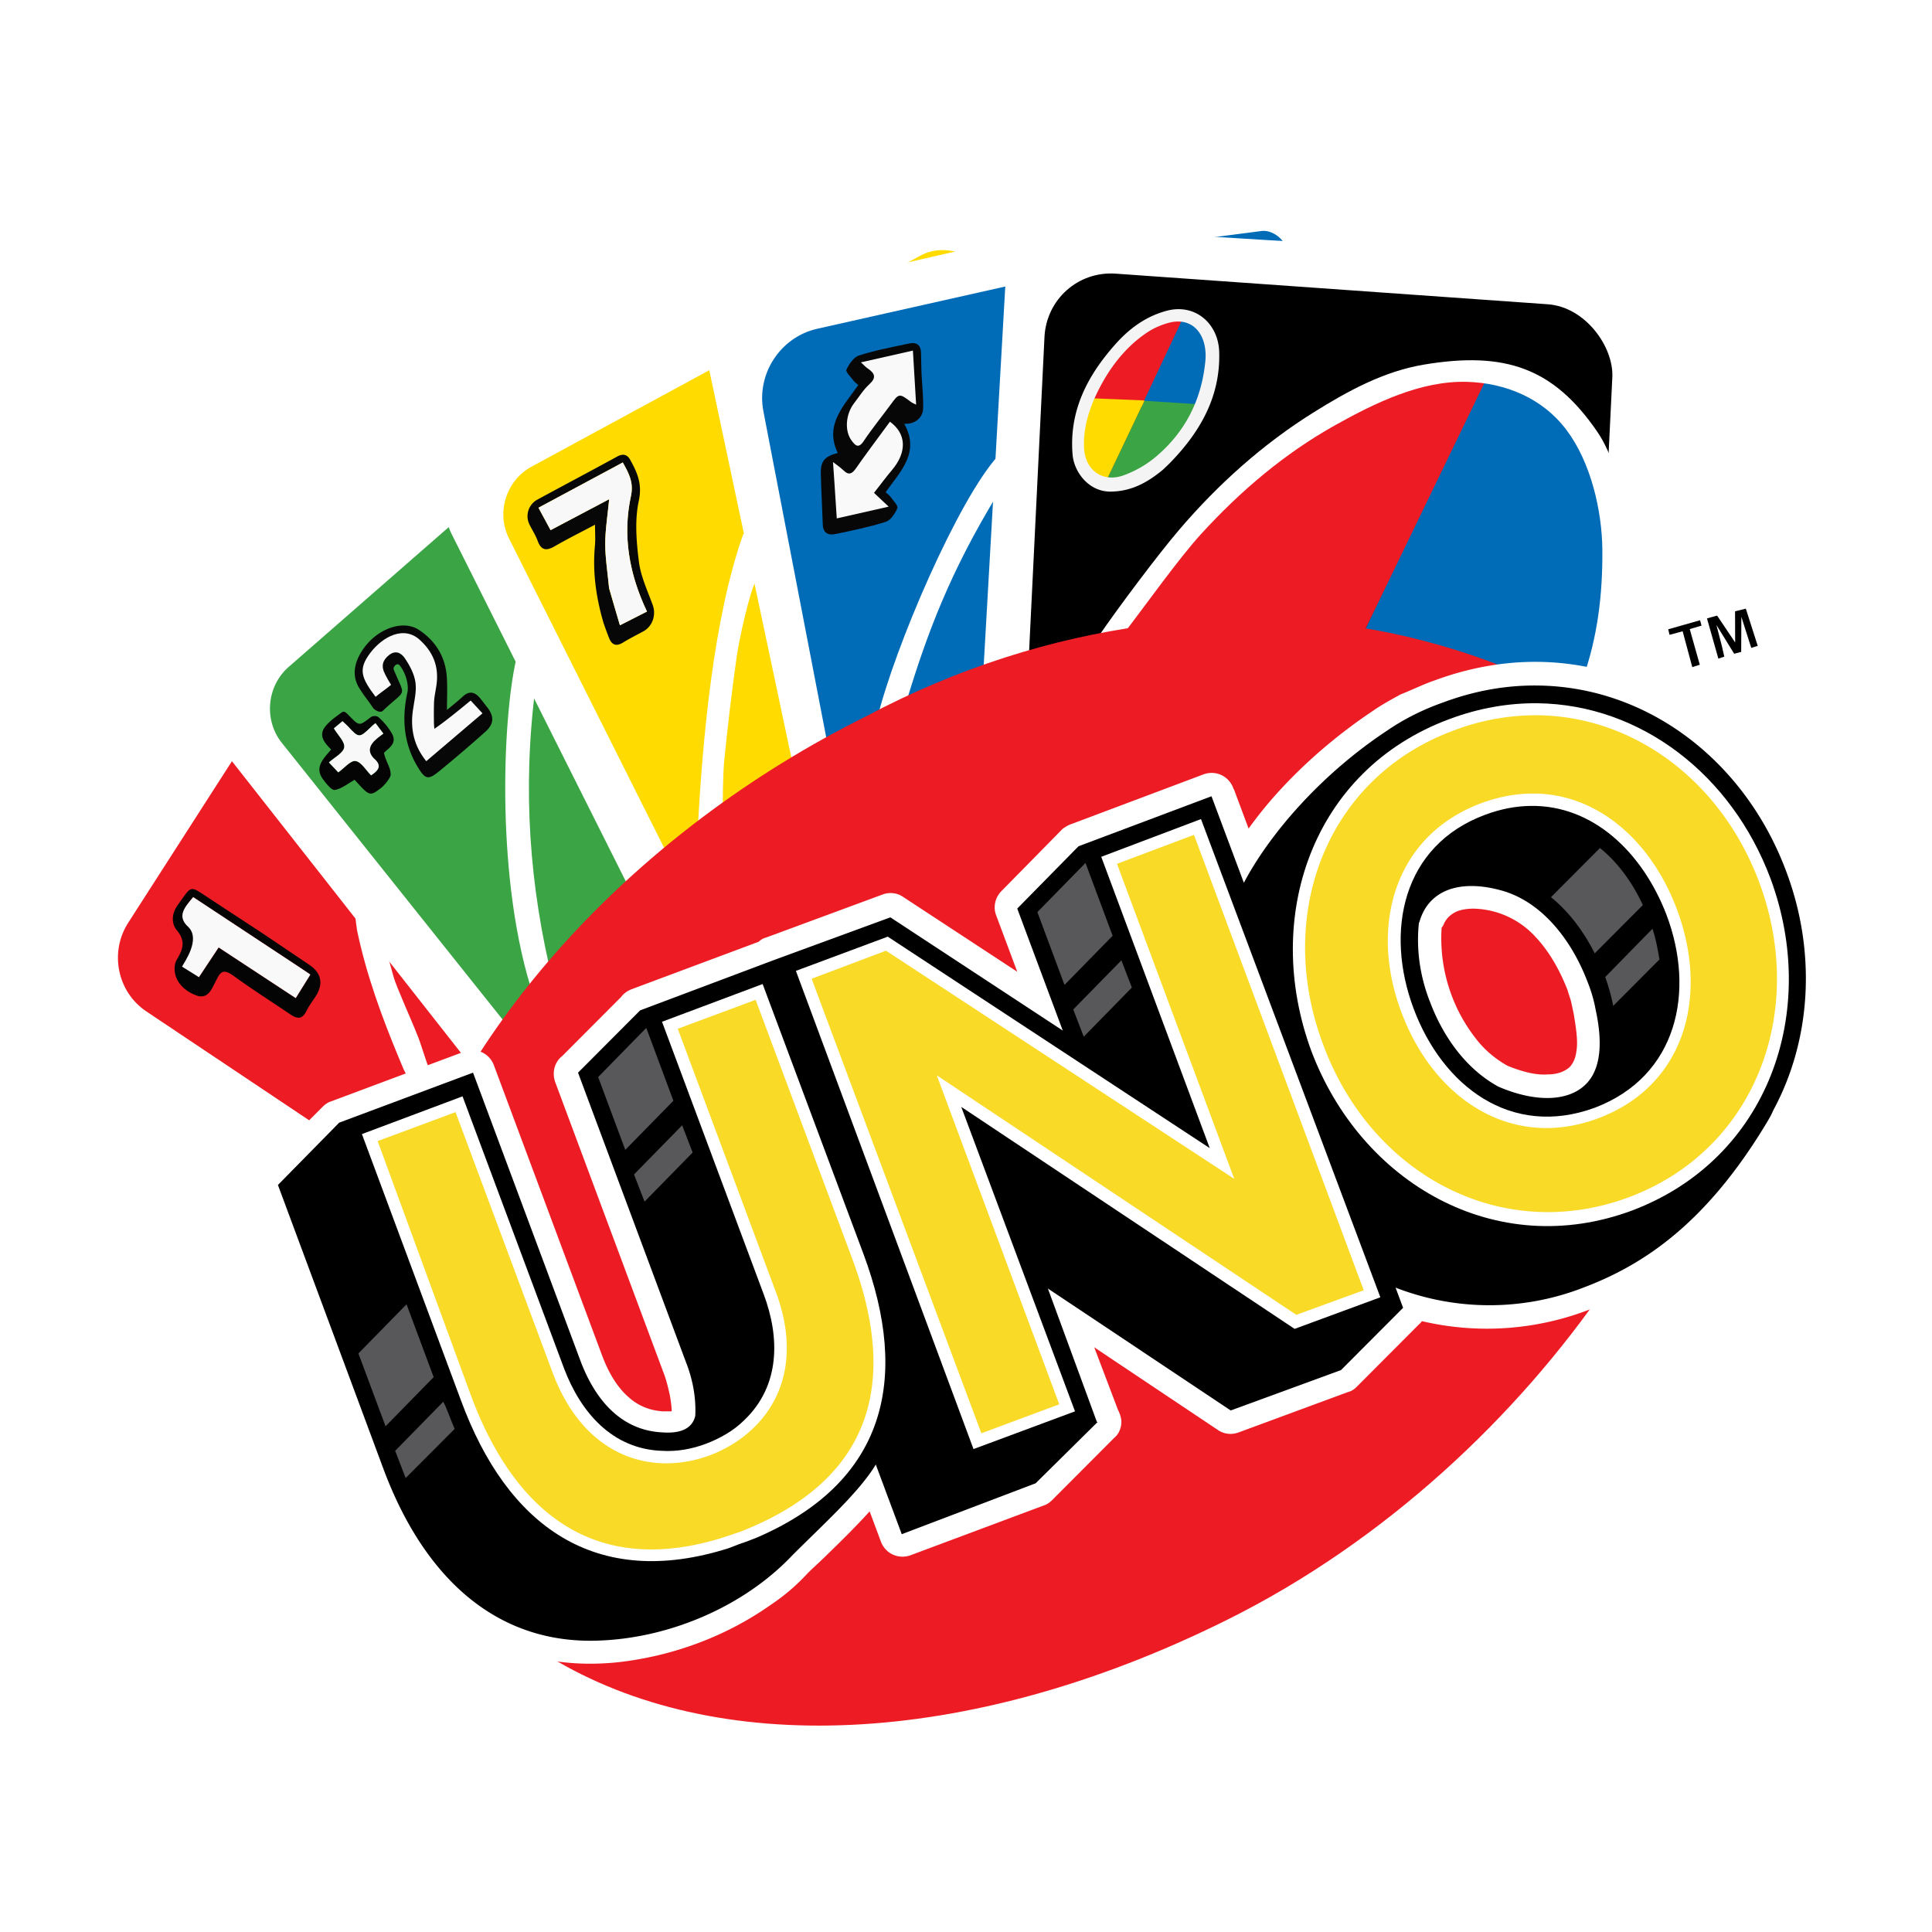 <svg xmlns="http://www.w3.org/2000/svg" viewBox="0 0 1080 1080">
    <defs>
        <filter id="uno-a" width="1.15" height="1.1" x="-.07" y="-.05" color-interpolation-filters="sRGB">
            <feFlood flood-color="#320000" flood-opacity="1" result="flood" />
            <feGaussianBlur in="SourceGraphic" result="blur" stdDeviation="12" />
            <feOffset in="blur" result="offset" />
            <feComposite in="flood" in2="offset" operator="in" result="comp1" />
            <feComposite in="SourceGraphic" in2="comp1" result="comp2" />
        </filter>
        <filter id="uno-b" width="1.11" height="1.15" x="-.05" y="-.08" color-interpolation-filters="sRGB">
            <feFlood flood-color="#320000" flood-opacity="1" result="flood" />
            <feGaussianBlur in="SourceGraphic" result="blur" stdDeviation="4" />
            <feOffset in="blur" result="offset" />
            <feComposite in="flood" in2="offset" operator="in" result="comp1" />
            <feComposite in="SourceGraphic" in2="comp1" result="comp2" />
        </filter>
    </defs>
    <g transform="matrix(.933 0 0 .936 18.65 39.26)">
        <rect width="399.1" height="554.15" x="-464.82" y="295.72" fill="#fff" filter="url(#uno-a)"
            paint-order="stroke fill markers" ry="37.39" transform="rotate(-57.42) skewX(.22)" />
        <rect width="408.67" height="566.45" x="360.68" y="221.02" fill="#ed1c24" paint-order="stroke fill markers"
            ry="46.81" transform="matrix(.44 -.683 .672 .448 -271 688.45)" />
        <path fill="#fff"
            d="M229.83 575.67c2.63 6.14 4.87 14.85 7.3 20.56-1.84.65-1.5 6.5-3.13 7.23-8.63 3.8-11.22-4.54-14.71-12.88-10.46-24.98-19.8-50.36-25.36-76.97-.22-1.06-1.24-9.09-1.24-10.9 1.43-20.9 11.32-5.1 23.2 38.96 1.42 5.28 11.85 28.4 13.94 34z" />
        <path fill="#040404"
            d="M137.66 515.69c9.52 6.37 18.68 12.5 27.8 18.67 7.22 4.87 8.45 11.44 3.62 18.84-1.9 2.9-4.05 5.68-5.55 8.78-2.4 4.95-5.47 4.65-9.36 2.03-11.33-7.65-22.92-14.94-33.97-22.97-5.2-3.78-7.65-3.77-10.2 1.66-2.76 4.77-4.36 11.67-11.2 10.24-9.43-2.98-14.85-10.02-14.12-17.69.13-1.37.5-2.84 1.21-4 3.58-5.89 5.68-11.02.06-17.64-3.28-3.86-3.3-9.8.62-15.17 8.7-11.93 6.66-11.83 18.95-3.76 10.58 6.94 21.17 13.85 32.14 21m22.18 20.3-64.1-42.15c-4.54 5.6-8.97 9.9-2.72 17.8 3.13 3.95 8.26 2.5 8.49 3.29 2.33 8.06-1.2 14.9-5.02 21.84 3.63 2.25-.49 2.9 2.69 4.88L111 523.88l46.19 30.26 8.77-14.05-6.12-4.1z" />
        <path fill="#f9f9f9"
            d="m160.21 536.24 5.75 3.85-8.77 14.05L111 523.88l-11.82 17.76-10.12-6.29c1.72-3.12 11.14-16.33 3.85-23.62-7.54-6.67-1.7-12.3 2.84-17.9 21.3 14.01 42.7 28.08 64.46 42.41z" />
    </g>
    <g transform="matrix(1.148 0 0 1.151 1089.56 -205.09)">
        <rect width="396.8" height="554.2" x="-161.61" y="344.66" fill="#fff" filter="url(#uno-a)"
            paint-order="stroke fill markers" ry="37.39" transform="matrix(.62 -.527 .503 .639 -933.08 212.29)" />
        <rect width="334.44" height="467.47" x="-134.71" y="369.64" fill="#3ba445" paint-order="stroke fill markers"
            ry="31.54" transform="matrix(.613 -.534 .508 .635 -933.08 212.29)" />
        <path fill="#fff"
            d="M-688.29 511.53c-6.6 50.28-2.84 97.6 8.37 143.16.62 2.5-7 4.32-9.31 7.45-18.48-54.95-15.29-133.97-8.58-163.46.98-4.34-.3 3.77.37-.64 3.3-.7 11.76-6.53 9.15 13.5z" />
        <path fill="#070707"
            d="M-767.34 522.13c-2.94-4.42-3.92-5.17-6.78-9.7-4.24-6.73-1.98-13.85 2.49-19.86 6.92-9.29 18.95-13.45 26.51-8.48 8.18 5.37 13.02 13.21 13.61 23.18.31 5.2.06 10.42.06 15.7 2.35-1.96 5.09-4.06 7.6-6.41 3.18-3 5.9-2.42 8.5.68 1.16 1.4 2.24 2.86 3.38 4.29 3.58 4.5 3.53 8.2-.8 12.06a647.2 647.2 0 0 1-22.72 19.35c-5.1 4.13-6.55 3.69-10.06-2.02-7-11.4-7.98-23.65-5.16-36.46.8-3.63-.85-9.54-3.7-13.05-1.4-1.72-3.47.75-2.96 2 5.82 14.05 6.4 8.84-5.33 20.01-1.27 1.21-3.74-.38-4.32-.97m19.62-22.46c-7.67-7.59-9.13-11.9-15.18-3.84-5.89 7.86-11.43 8.39-4.13 13.85 2.52-2.1-.72.04 1.85-2.1-1.1-1.71 4.04-.94 3.08-2.62-2.08-3.66-5.2-2.16.62-9.8 2.58-3.38 7.73.11 9.24 2.4 2.35 3.55 11.04 4.5 11.6 8.62.61 4.45-1.73 11.19-2.37 15.77-1.26 9.08-3.65 11.75 2.23 18.99 9.28-7.87 7.48-5.87 16.6-13.61-2.04-2.21 2.42 1.89.57-.11-5.6 4.56-9.41 2.6-14.8 7-.68-.28-7.2-4.59-6.18-6.88.44-6.1 3.77-9.72 4.91-15.7 1.74-9.13-.8-5.11-8.04-11.97z" />
        <path fill="#040404"
            d="M-764.6 526.67a32.28 32.28 0 0 1 6.3 7.69c2.91 5.12-1.95 7.3-3.83 9.5 1 4.52 3.13 6.56 3.28 10.44.05 1.56-3.05 5.32-4.68 6.56-5.51 4.2-5.58 4.1-12.88-3.95-3.18 1.76-6.21 4.3-9.6 4.93-1.56.28-4.13-2.97-5.69-5.04-4.48-5.98.07-10.07 3.85-14.6-3.12-3.14-6.31-6.68-2.92-11.07 2.08-2.68 5.04-4.73 7.81-6.75 1.42-1.04 1.88-.56 3.74 1.26 5.05 5.19 4.97 5.24 10.47 1.01.5-.38 1.18-.75 2.17-.71.85.03 1.42.22 1.98.73zm-2.85 19.45c-6.1-7.22 1.64-9.1 5.03-11.65l-3.84-5.08c-.76.64-1.27 1.02-1.73 1.46-6.22 5.95-6.21 5.95-11.78 0-.77-.82-1.64-1.54-2.57-2.4l-4.17 3.49c1.91 3.22 5.44 6.52 5.03 9.21-.43 2.73-4.74 4.86-7.43 7.32l4.53 4.83c2.97-2.1 6.03-5.9 8.42-5.51 2.83.45 5.1 4.5 7.57 6.96 3.53-2.34 5.64-4.72.94-8.63z" />
        <path fill="#f9f9f9"
            d="M-744.2 489.4c7 6.6 9.1 14.14 7.35 23.29-1.13 5.97-.93 6.94-.98 12.96-.02 1.96.02 5.17.26 6.5 5.76-3.93 12.06-9.17 17.66-13.74l5.76 6.22-27.38 23.24c-5.88-7.24-7.8-15.37-6.54-24.45.63-4.58 1.9-9.31 1.29-13.76-.56-4.11-2.8-8.23-5.14-11.79-1.51-2.28-4.3-4.2-7.66-1.6-3.27 2.54-3.95 5.45-2.2 9 .86 1.75 2.02 3.8 3.12 5.52-2.56 2.13-5.03 3.72-7.55 5.82-6.94-9.2-8.58-13.32-2.69-21.18 6.04-8.06 16.77-13.88 24.7-6.02z" />
        <path fill="#f8f8f8"
            d="M-767.2 546.4c4.45 3.63 2.34 6.01-1.2 8.35-2.46-2.46-4.73-6.5-7.56-6.96-2.4-.38-5.45 3.42-8.42 5.5l-4.53-4.82c2.69-2.46 7-4.59 7.43-7.32.41-2.69-3.12-5.99-5.03-9.21l4.17-3.49c.93.86 1.8 1.58 2.57 2.4 5.57 5.95 5.56 5.95 11.78 0 .46-.44.97-.82 1.73-1.46l3.84 5.08c-2.88 2.3-9.84 6.37-4.78 11.92z" />
    </g>
    <g transform="matrix(1.148 0 0 1.151 1089.56 -205.09)">
        <rect width="408.67" height="566.45" x="360.68" y="221.02" fill="#fff" filter="url(#uno-a)"
            paint-order="stroke fill markers" ry="38.22" transform="matrix(.694 -.376 .362 .72 -1073.24 386.7)" />
        <rect width="327.69" height="464.17" x="129.19" y="350.78" fill="#ffdb00" paint-order="stroke fill markers"
            ry="31.32" transform="matrix(.715 -.387 .365 .726 -933.08 212.29)" />
        <path fill="#fff"
            d="M-609.29 579.64c2.36-41.52 7.36-100.72 22.2-142.28 6.45 4.31 10.17 15.7 6.28 22.41-3.46 6.12-8.5 29.86-9.52 37.05-2.44 17.17-4.47 34.4-6.19 51.66-.4 3.96-.92 21.8-.44 24.87-1.46 1.44-8.35 5.05-12.33 6.3z" />
        <path fill="#070707"
            d="M-655.2 480.77c-3.67-12.53-5.4-24.86-4.2-37.54.29-3.08.04-6.2.04-10.2-7.1 3.75-13.47 6.9-19.6 10.44-4.04 2.35-6.6 2.1-8.33-2.62-1.01-2.77-2.69-5.3-4-7.96a9.13 9.13 0 0 1 3.79-12.02c12.97-7.02 26.03-13.9 38.97-20.97 2.83-1.54 4.87-.97 6.28 1.56 3.45 6.15 5.99 11.79 4.22 19.91-2.04 9.42-1.19 19.76.03 29.5.9 7.25 4.23 14.23 6.77 21.22 1.7 4.68-.08 10.26-4.56 12.7-3.34 1.82-6.76 3.51-10 5.5-3.2 1.93-5.33 1.2-6.68-2.14-.94-2.3-1.77-4.66-2.74-7.38m2.7-16.73 5.28 17.83 13.18-6.68c-8.69-18.26-11.95-36.87-7.82-56.04 1.48-6.85-1.17-11.27-3.96-16.36-13.8 7.4-27.42 14.68-41.06 21.98l5.9 10.9 28.52-15.03c-.76 8.03-1.92 14.91-1.91 21.79 0 6.91 1.17 13.83 1.87 21.61z" />
        <path fill="#f8f8f8"
            d="M-652.53 463.61c-.68-7.35-1.84-14.27-1.85-21.18 0-6.88 1.15-13.76 1.9-21.79l-28.51 15.02-5.9-10.89 41.06-21.98c2.8 5.1 5.44 9.5 3.96 16.36-4.13 19.17-.87 37.78 7.82 56.04l-13.18 6.68c-1.8-6.1-3.54-11.96-5.3-18.26z" />
    </g>
    <g transform="matrix(.933 0 0 .936 18.65 39.26)">
        <rect width="408.67" height="566.45" x="360.68" y="221.02" fill="#fff" filter="url(#uno-a)"
            paint-order="stroke fill markers" ry="38.22" transform="matrix(.94 -.214 .207 .974 12.62 5.46)" />
        <rect width="337.76" height="500.85" x="390.96" y="253.28" fill="#006bb6" paint-order="stroke fill markers"
            ry="41.04" transform="rotate(-12.62 0 0) skewX(-1.68)" />
        <rect width="146.62" height="131.92" x="544.16" y="193.09" fill="#006bb6" paint-order="stroke fill markers"
            ry="10.81" transform="matrix(.992 -.128 .318 .948 0 0)" />
        <path fill="#070707"
            d="M532.17 182.04c.43 7.08 1.14 13.6.92 20.1-.2 5.61-5.15 9.41-11.33 9 9.7 17.19-2.29 28.41-11.14 40.9 1.1 1 2.26 1.78 3.01 2.83 1.57 2.19 4.61 5.22 4.02 6.67-1.32 3.23-4 7.24-7 8.19-9.87 3.12-20.09 5.2-30.24 7.3-4.12.86-7.26-.6-7.43-5.67-.33-10.18-.95-20.36-1.17-30.54-.15-7.38 2.26-10.21 10.15-12.24-8.17-16.95 3.68-28.17 12.29-40.58-1.13-1.01-2.15-1.68-2.83-2.59-1.63-2.17-4.88-5.3-4.3-6.54 1.6-3.36 4.34-7.51 7.53-8.52 9.85-3.12 20.1-5.04 30.24-7.18 4.1-.87 6.82.85 6.94 5.43.1 4.3.14 8.59.34 13.44" />
        <path fill="#fff"
            d="M517.98 378.08c-4.72 13.22 1.73 6.47-12.74 10.48 10.84-44.72 49.23-132.66 72.72-158.2l.17 22.13c-29.2 47.58-42.76 84.34-55.03 124.54z" />
        <path fill="#f9f9f9"
            d="M485.49 239.06c3.05 3.01 5.09 1.94 7.33-1.26 5.9-8.47 12.16-16.7 18.27-25.03l2.12-2.87c10.02 7.26 10.22 18.26 1.25 28.85-3.64 4.3-7 8.85-10.79 13.65l8.78 8.24-31.09 7.02c-.66-11-2.25-33.66-2.25-33.66s4.82 3.53 6.38 5.06z" />
        <path fill="#f9f9f9"
            d="M525.33 197.75c-6.37-4.81-6.82-4.68-11.26 1.37-5.5 7.5-11.45 14.7-16.62 22.42-3.11 4.64-5.05 2.49-7.16-.3-4.36-5.73-3.65-15.81 1.44-22.36 2.98-3.84 5.58-8.1 9.12-11.32 4.44-4.03 3.29-6.59-.88-9.4-1.3-.88-2.37-2.1-4.15-3.7l31.16-7.03 1.93 32.29c-1.57-.73-2.44-1.1-3.58-1.97z" />
    </g>
    <g transform="matrix(.933 0 0 .936 18.65 39.26)">
        <rect width="408.67" height="566.45" x="572.7" y="58.26" fill="#fff" filter="url(#uno-a)"
            paint-order="stroke fill markers" ry="38.22" transform="matrix(.961 .059 -.057 .998 37.4 0)" />
        <rect width="341.08" height="566.15" x="613.03" y="75.5" paint-order="stroke fill markers" ry="40.78"
            transform="rotate(4.04 0 0) skewX(1.23)" />
        <path fill="#ed1c24" d="m690.1 148.78-23.95 52.31-31.5-2.07c11.06-35.15 34.93-49.2 55.44-50.24z"
            paint-order="stroke fill markers" />
        <path fill="#3ba445" d="m642.25 246.35 24-50.12 31.54 1.98c-11.07 33.68-34.98 47.13-55.54 48.14z"
            paint-order="stroke fill markers" />
        <path fill="#ffdb00" d="m642.71 245.52 23.08-48.3-32.33-1.34c-15.7 30.84-7.92 41.42 9.25 49.64z"
            paint-order="stroke fill markers" />
        <path fill="#006bb6"
            d="m688.33 148.92-22.9 48.48 32.33 2.05c15.7-30.84 17.82-40.9-9.43-50.53zM869.16 183.7 792.17 346.2l131.93 31.08c40.87-90.5 17.55-180.74-54.94-193.56Z"
            paint-order="stroke fill markers" />
        <path fill="#ed1c24" d="m870 185.44-74.84 154.34-143.67-2.3C701.8 244.84 790 181.84 870 185.45Z"
            paint-order="stroke fill markers" />
        <path fill="#f4f4f4"
            d="M676.75 238.6c-9.31 7.7-18.92 12.91-31.22 13.06-13.08.17-21.97-11.56-22.87-22.01-2.22-26.07 8.82-47.15 25.51-65.88 8.4-9.42 18.2-16.72 30.81-20.1 17.22-4.6 31.03 7.74 31.52 24.56.79 26.5-11.23 47.45-29.01 65.8-1.43 1.48-2.95 2.85-4.74 4.57m-3.81-8.09c17.37-14.78 27.04-33.85 29.26-56.83 1.33-13.87-5.77-25.13-18.94-23.43-4.26.55-10.52 3-14.25 5.3-12.06 7.43-21.58 18.68-28.45 30.96-6.64 11.86-11.67 24.98-11.05 39 .59 13.56 11.4 20.97 23.83 16.38a64.32 64.32 0 0 0 19.6-11.38z" />
        <path fill="#fff"
            d="M936.78 215.56c5.55 8.03 7.06 13.61 10.96 21.47 6.53 13.13 5.77 34.54 5.52 48.87-.22 12.41 1.34 24.84 1.93 37.27.2 4.07.2 8.2-.37 12.22-1.23 8.71-3.13 17.33-4.26 26.05-.67 5.11-2.81 7.05-8 6.62-5.08-.43-10.24-.14-15.36-.08-4.33.05-.8.6.85-3.76 9.2-25.46 12.21-51.15 12.01-77.6-.18-23.55-6.86-52.42-21.54-71.84-14.18-18.8-36.3-27.99-59.46-28.67-27.66-.82-55.03 12.52-78.68 25.65-30.67 17.03-57.13 39.49-80.7 65.18-13.34 14.52-34.15 43.73-46.27 59.33-3.27 4.22-6.91 5.95-12.78 5.92-3.52-.01-1.24 5.5-3.73 6.22-.58 1.6-6.39-2.2-6.3-2.25.16-.1 1.48-2.62 1.48-2.67-.14-7.34 1.73.41 5.63-4.67 12.51-18.26 36.13-49.57 48.74-64.3 23.26-27.16 50.07-51.13 80.32-70 20.66-12.88 42.13-24.66 66.36-28.71 48.98-8.19 77.76 2.28 103.65 39.75z" />
    </g>
    <g filter="url(#uno-b)" transform="matrix(4.891 0 0 4.905 -914.3 -1287.33)">
        <path fill="#ed1c24" fill-rule="evenodd"
            d="M285.9 344.1c20.9-11.1 43.4-13.4 61.8-9.1 41.9 9.9 45.2 41.4 22.9 73.9-10.2 14.9-25.3 29.2-43.5 38.2-29.9 14.8-58.5 15.6-77.3 4.2-18.9-11.4-23.4-30.6-16.7-51 6.9-21.2 26.2-43 52.8-56.2z"
            clip-rule="evenodd" />
        <path fill="#fff"
            d="M362.42 337.88c-3.75 0-7.63.68-11.52 2.12-1.2.4-2.4 1-3.9 1.6-1.1.6-2.2 1.2-3.2 1.9-3.9 2.6-7.4 5.6-10.3 8.7a47.35 47.35 0 0 0-3.86 4.68L328 352.5c0-.1-.1-.1-.1-.2-.5-1.4-2-2.1-3.4-1.6l-15.2 5.7c-.3.1-.6.3-.9.5l-7 7.1c-.7.7-1 1.8-.6 2.8l2.4 6.4-13-8.5c-.7-.5-1.6-.6-2.4-.3l-13.3 4.9c-.34.08-.6.25-.85.48l-14.55 5.42c-.5.2-.9.5-1.2.9l-6.7 6.7c-.9.7-1.2 1.9-.8 3l12.3 32.9c.4 1 .6 1.9.8 2.8.1.6.2 1.2.2 1.8h-1c-1.6-.1-2.9-.7-3.9-1.6-1.4-1.2-2.4-3-3.1-4.9l-12.3-32.9c-.5-1.4-2-2.1-3.4-1.6l-15.3 5.7c-.3.1-.6.3-.9.6l-6.9 6.9c-.9.7-1.2 1.9-.8 3l12 32.2c3.1 8.1 7.6 14.4 13.7 18 4.5 2.7 9.7 3.8 15.7 3.2 6.4-.7 12.5-3 17.6-6.6 1.5-1 2.9-2.2 4.1-3.5l.1-.1c.6-.6 1.4-1.3 2.1-2 1.73-1.67 3.43-3.35 4.93-5l1.27 3.4c.5 1.4 2 2.1 3.4 1.6l15.3-5.7c.3-.1.6-.3.9-.6l7.1-7.1c.5-.4.8-1.1.8-1.8 0-.5-.2-1-.4-1.4L312 416l14.1 9.4c.7.5 1.6.6 2.4.3l12.5-4.6c.4-.1.7-.3 1-.6l7.1-7.1c.13-.11.25-.24.35-.38a32.6 32.6 0 0 0 19.15-1.32c3.7-1.4 7.4-3.4 11.2-6.5 3.7-3.1 7.4-7.4 11-13.3.1-.2.3-.5.5-.9.3-.4.4-.7.5-.9 2.4-4.3 3.7-9.1 4-14.1.3-4.9-.4-10.1-2.3-15.1-3.3-8.9-9.6-16-17.4-19.8a30.86 30.86 0 0 0-13.68-3.22zm-6.98 28.13a9.9 9.9 0 0 1 7.06 3.29c1.5 1.6 2.7 3.7 3.6 6 .1.4.3.9.4 1.3l.3 1.4c.3 1.8.5 3.2.3 4.3-.1.8-.4 1.4-.8 1.8-.6.5-1.4.8-2.5.8-1.3.1-2.9-.3-4.6-1-1.4-.8-2.6-1.8-3.6-3.1a18.54 18.54 0 0 1-3.9-12.6l.2-.3c.3-.8.9-1.3 1.6-1.6.55-.2 1.2-.3 1.94-.29z" />
        <path fill-rule="evenodd"
            d="M362.72 340.58c-3.52-.05-7.17.56-10.82 1.92-2.3.8-4.5 1.9-6.4 3.2-7.57 4.98-13.45 11.78-16.4 17.36l-3.7-9.86-15.2 5.7-7 7.1 5.2 13.9-19.7-12.9-13.4 4.9-15.2 5.7-7.1 7.1 12.3 32.9c.8 2 1.2 4.1 1.1 6.2-.4 1.8-2.3 2-3.7 1.9-4.9-.2-7.8-3.9-9.4-8.1L241 384.7l-15.3 5.7-7 7.1 12 32.2c4.7 12.7 13.2 20.4 25.2 19.7 7.8-.4 16.1-3.9 21.6-9.7 3.5-3.5 7.65-7.2 9.53-10.34l2.97 7.94 15.3-5.8 7.1-7h-.1l-5.6-15.2 20.9 13.9 12.6-4.6 7.1-7.1-.86-2.3a29.72 29.72 0 0 0 21.46 0c6.9-2.6 14-7.3 20.9-18.7.3-.5.6-1 .8-1.5 4.3-7.9 5-17.9 1.5-27.2-4.69-12.58-15.78-21.07-28.38-21.22zm-7.5 22.85c.99.01 2.06.17 3.18.47 4.6 1.2 8.1 5.5 10 10.5.4 1 .7 2 .9 3.1.9 4.1.5 7-1.2 8.6-2 1.9-5.7 2-9.9.2-3.5-1.9-6.2-5.4-7.8-9.6-1.2-3-1.6-6.1-1.3-9 0-.1.1-.2.1-.3.83-2.7 3.06-4 6.02-3.97z"
            clip-rule="evenodd" />
        <path fill="#fff" fill-rule="evenodd"
            d="M362.7 342.6c-3.28-.04-6.69.53-10.1 1.8-15.7 5.8-21.4 22.6-15.8 37.8 5.7 15.1 21.1 24 36.7 18.2 15.6-5.9 21.4-22.7 15.8-37.8-4.45-11.87-14.83-19.84-26.6-20zm-.85 11.7c7.12-.12 12.79 5.25 15.55 12.4 3.3 8.7 1.3 18.4-8.2 22-9.6 3.5-17.4-2.5-20.7-11.3-3.3-8.8-1.3-18.6 8.2-22.1 1.78-.66 3.5-.98 5.15-1zm-37.65 1.5-11.4 4.3 12.4 33.2-36.8-24.1-10.5 3.9 20.3 54.5 11.6-4.3-13-34.7 38.1 25.3 9.8-3.6zm-50.1 18.8-11.5 4.3 11.6 31c1.9 5 1.9 10.5-2.2 14.4-1.2 1.2-2.8 2.1-4.4 2.7-1.6.6-3.3.9-5 .8-5.7-.2-9.3-4.4-11.2-9.4l-11.6-31-11.5 4.3 11.3 30.3c5.3 14.4 15.4 21.7 30.6 16.9l1.3-.5c.1 0 .2-.1.3-.1.1 0 .2-.1.3-.1l1.3-.5c14.7-6.3 17.6-18 12.2-32.4z"
            clip-rule="evenodd" />
        <path fill="#f8da27" fill-rule="evenodd"
            d="M362.61 343.97a26.3 26.3 0 0 0-9.51 1.73c-14.7 5.4-20.5 21.2-14.9 35.9 5.5 14.7 20.3 22.7 34.9 17.3 14.5-5.4 20.4-21.2 14.9-35.9-4.3-11.48-14.27-18.94-25.39-19.03zm-.11 8.92c7.2.18 13.2 5.48 16.1 13.21 3.7 9.9.9 20.1-9 23.8-9.9 3.7-18.8-2.2-22.5-12.1-3.7-9.8-.8-20.1 9.1-23.8 2.17-.8 4.28-1.16 6.3-1.1zm-39.1 4.71-8.8 3.3 13.4 35.9-39.8-26-8.5 3.2 19.4 51.8 8.9-3.3-14-37.5 41.1 27.3 7.7-2.8zm-50.1 18.8-8.9 3.3 11.1 29.7c3.8 9.8-.9 16.4-7.4 18.9-6.5 2.4-14.3.4-18-9.4L239 389.2l-8.9 3.3 10.7 29.1c4.5 12 13.4 21.6 30.2 15.6.1 0 .2-.1.3-.1.1 0 .2-.1.3-.1 17.1-6.7 17.1-19.5 12.7-31.2z"
            clip-rule="evenodd" />
        <path fill="#58585a" fill-rule="evenodd"
            d="m369.8 359.1-5.6 5.6c2.1 1.7 3.8 4 5 6.4l5.5-5.5c-1.2-2.6-2.9-4.9-4.9-6.5zm-58.8 1.7-5.5 5.6 3.1 8.3 5.5-5.6zm64.8 7.5-5.4 5.5c.4 1.1.7 2.2.9 3.2v.1l5.3-5.3c-.2-1.2-.4-2.3-.8-3.5zm-60.7 3.6-5.5 5.6 1.2 3.1 5.5-5.6zm-54.3 7.7-5.5 5.6 3.1 8.3 5.5-5.6zm4.1 11.1-5.5 5.6 1.2 3.1 5.5-5.6zm-31.5 20.4-5.5 5.6 3.1 8.3 5.5-5.6zm4.2 11.1-5.5 5.6 1.2 3.1 5.6-5.6c-.4-.9-.7-1.8-1.1-2.7z"
            clip-rule="evenodd" />
        <path
            d="m383.73 336.07.28 1.22-.68.22-1.3-4.58 1.16-.32 2.06 3.06-.01-3.55 1.23-.3 1.36 4.24-.74.23-1.13-3.54-.02 4-.8.21-2.03-3.28.62 2.39zM379.25 334.4l-1.5.4-.15-.63 3.64-1.03.17.61-1.35.4 1.15 4.06-.86.27z" />
    </g>
</svg>